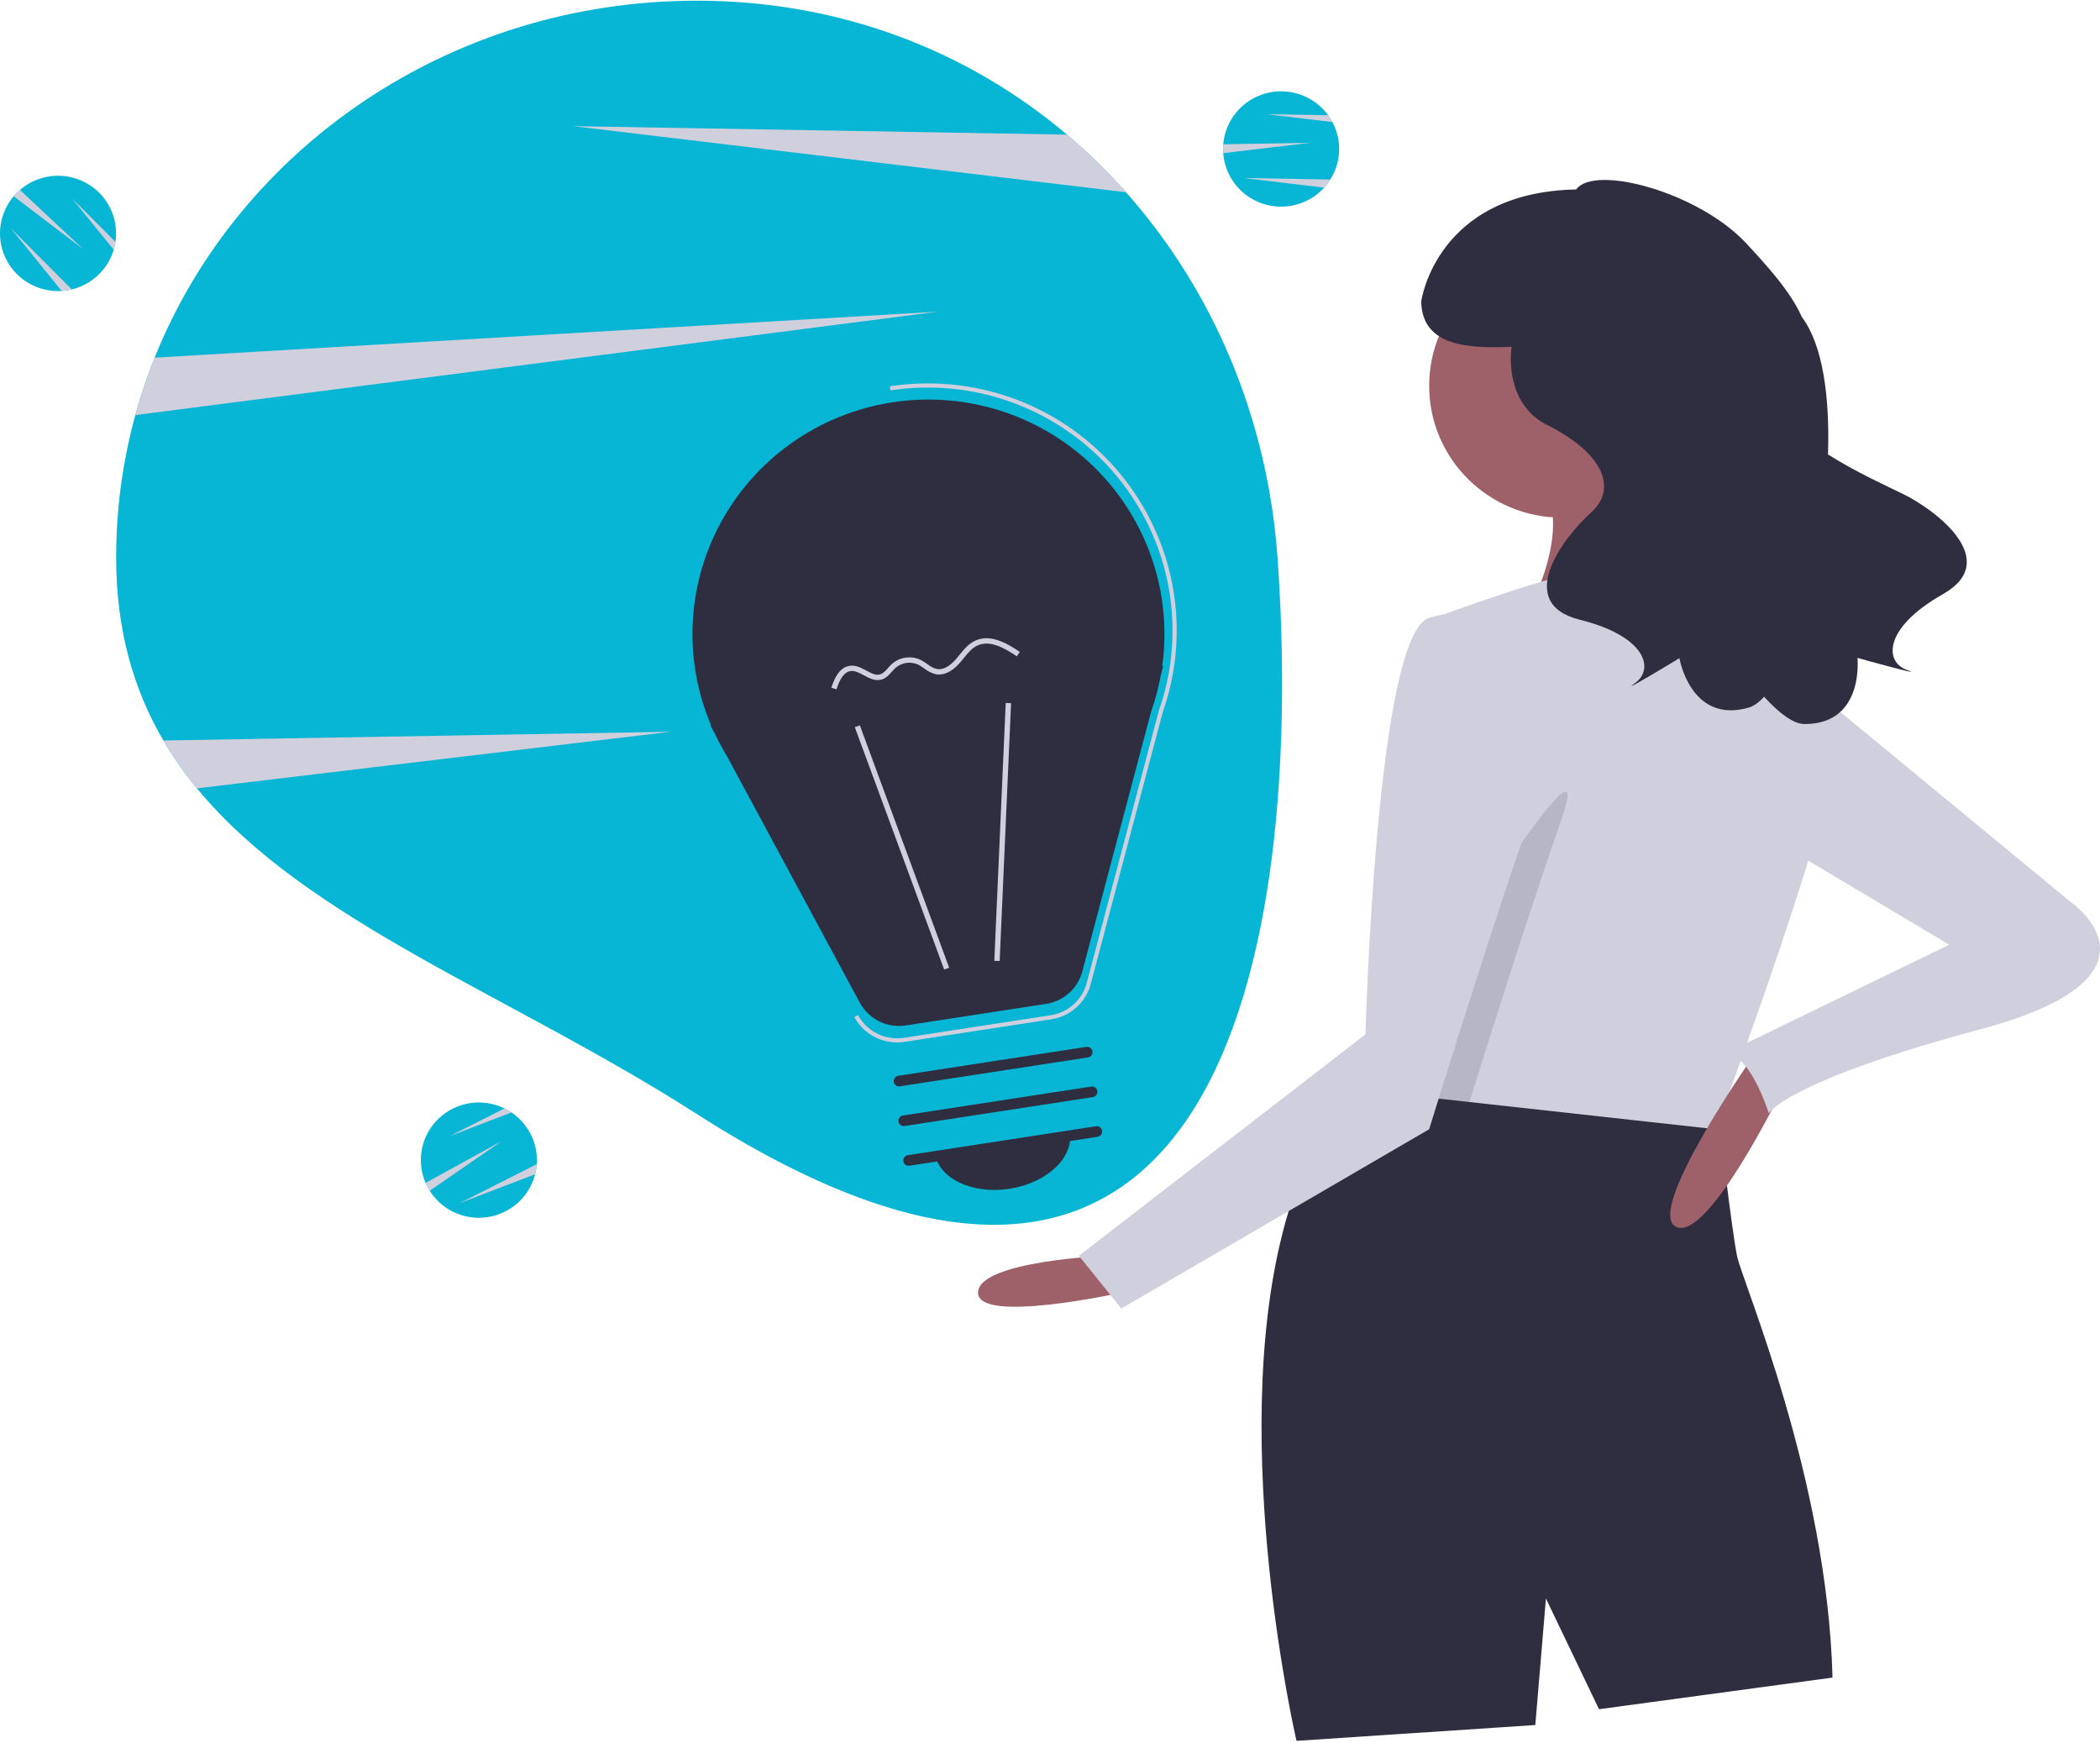 <svg width="600" height="498" viewBox="0 0 600 498" fill="none" xmlns="http://www.w3.org/2000/svg">
<g clip-path="url(#clip0_172_3559)">
<path d="M33.186 159.246C33.186 179.94 38.12 196.974 46.678 211.566C49.503 216.372 52.709 220.947 56.267 225.246C87.729 263.474 146.223 284.397 199.09 318.288C355.145 418.326 372.049 258.025 365.001 159.246C362.158 119.389 346.533 82.879 321.711 54.925C316.498 49.045 310.866 43.545 304.86 38.467C276.679 14.626 240.272 0.198 199.09 0.198C128.437 0.198 68.101 42.533 44.179 102.19C36.906 120.344 33.175 139.707 33.186 159.246V159.246Z" fill="#06B6D4"/>
<path d="M163.743 36.043L321.711 54.924C316.498 49.045 310.866 43.545 304.86 38.467L163.743 36.043Z" fill="#CFCFDE"/>
<path d="M46.678 211.566C49.503 216.372 52.71 220.947 56.267 225.246L191.58 209.077L46.678 211.566Z" fill="#CFCFDE"/>
<path d="M38.659 118.594L267.985 89.045L44.179 102.19C42.029 107.55 40.187 113.027 38.659 118.594V118.594Z" fill="#CFCFDE"/>
<path d="M349.445 42.564C349.445 42.97 349.457 43.37 349.492 43.764C349.672 46.207 350.397 48.58 351.616 50.71C352.836 52.84 354.518 54.672 356.54 56.074C358.562 57.477 360.874 58.413 363.307 58.815C365.739 59.218 368.232 59.076 370.602 58.401C372.973 57.725 375.162 56.533 377.01 54.911C378.858 53.288 380.319 51.277 381.285 49.023C382.252 46.77 382.701 44.33 382.598 41.882C382.496 39.434 381.845 37.04 380.694 34.873C380.337 34.194 379.929 33.543 379.473 32.926C377.49 30.193 374.711 28.131 371.511 27.016C368.311 25.902 364.844 25.789 361.577 26.693C358.31 27.597 355.401 29.475 353.243 32.073C351.084 34.671 349.779 37.864 349.504 41.222C349.463 41.663 349.445 42.111 349.445 42.564Z" fill="#06B6D4"/>
<path d="M349.445 42.564C349.445 42.97 349.457 43.37 349.492 43.764L374.321 40.798L349.504 41.222C349.463 41.663 349.445 42.111 349.445 42.564Z" fill="#CFCFDE"/>
<path d="M355.367 50.866L378.336 53.614C378.988 52.892 379.575 52.114 380.089 51.289L355.367 50.866Z" fill="#CFCFDE"/>
<path d="M361.883 32.626L380.693 34.873C380.337 34.194 379.929 33.543 379.473 32.926L361.883 32.626Z" fill="#CFCFDE"/>
<path d="M122.166 339.187C122.358 339.545 122.557 339.893 122.774 340.225C124.086 342.3 125.847 344.058 127.929 345.371C130.01 346.684 132.361 347.52 134.809 347.817C137.257 348.113 139.741 347.864 142.079 347.086C144.418 346.309 146.553 345.023 148.328 343.323C150.103 341.622 151.474 339.549 152.341 337.256C153.208 334.962 153.549 332.506 153.34 330.064C153.13 327.623 152.375 325.26 151.13 323.145C149.884 321.03 148.18 319.219 146.14 317.841C145.505 317.408 144.837 317.022 144.143 316.689C141.102 315.199 137.674 314.671 134.321 315.177C130.968 315.683 127.853 317.198 125.394 319.518C122.935 321.838 121.252 324.851 120.571 328.152C119.89 331.452 120.244 334.88 121.585 337.974C121.757 338.383 121.952 338.786 122.166 339.187Z" fill="#06B6D4"/>
<path d="M122.166 339.186C122.358 339.545 122.557 339.893 122.775 340.225L143.307 326.043L121.586 337.974C121.757 338.383 121.953 338.786 122.166 339.186Z" fill="#CFCFDE"/>
<path d="M131.316 343.762L152.901 335.492C153.136 334.551 153.287 333.591 153.353 332.623L131.316 343.762Z" fill="#CFCFDE"/>
<path d="M128.464 324.616L146.14 317.841C145.505 317.407 144.837 317.022 144.143 316.689L128.464 324.616Z" fill="#CFCFDE"/>
<path d="M4.709 55.185C4.424 55.475 4.151 55.77 3.9 56.077C2.311 57.951 1.163 60.153 0.539 62.523C-0.085 64.893 -0.169 67.372 0.293 69.779C0.756 72.185 1.752 74.459 3.211 76.434C4.67 78.41 6.554 80.037 8.726 81.198C10.897 82.358 13.302 83.023 15.766 83.144C18.229 83.264 20.688 82.838 22.964 81.894C25.24 80.951 27.276 79.516 28.923 77.692C30.57 75.869 31.787 73.704 32.485 71.354C32.707 70.621 32.873 69.872 32.981 69.113C33.481 65.781 32.941 62.377 31.434 59.36C29.926 56.342 27.523 53.856 24.549 52.238C21.575 50.62 18.172 49.946 14.801 50.309C11.43 50.671 8.251 52.052 5.695 54.266C5.355 54.553 5.028 54.861 4.709 55.185Z" fill="#06B6D4"/>
<path d="M4.709 55.185C4.424 55.475 4.151 55.77 3.9 56.077L23.759 71.175L5.695 54.266C5.355 54.553 5.028 54.861 4.709 55.185Z" fill="#CFCFDE"/>
<path d="M3.115 65.237L17.627 83.135C18.601 83.07 19.567 82.921 20.515 82.687L3.115 65.237Z" fill="#CFCFDE"/>
<path d="M20.598 56.697L32.485 71.354C32.707 70.621 32.873 69.872 32.981 69.113L20.598 56.697Z" fill="#CFCFDE"/>
<path d="M315.834 358.795C315.834 358.795 279.441 360.301 279.441 369.34C279.441 378.378 320.383 369.34 320.383 369.34L315.834 358.795Z" fill="#9E616A"/>
<path d="M370.424 497.385L438.661 492.866L441.694 456.712L456.858 488.347L523.579 479.308C522.062 422.064 497.8 366.327 496.284 358.795C494.767 351.263 491.143 320.14 491.143 320.14C484.517 306.176 449.792 304.865 422.572 306.131C411.29 306.643 401.282 307.607 395.111 308.3C391.032 308.752 388.621 309.083 388.621 309.083C377.748 320.216 370.742 335.385 366.436 352.332C350.908 413.387 370.424 497.385 370.424 497.385Z" fill="#2F2E41"/>
<path d="M446.243 147.897C425.306 147.897 408.334 131.035 408.334 110.236C408.334 89.437 425.306 72.576 446.243 72.576C467.18 72.576 484.153 89.437 484.153 110.236C484.153 131.035 467.18 147.897 446.243 147.897Z" fill="#9E616A"/>
<path d="M472.022 119.275C472.022 119.275 482.636 165.974 499.317 179.531C515.997 193.089 434.112 179.531 434.112 179.531C434.112 179.531 452.309 149.403 438.661 135.845C425.014 122.287 472.022 119.275 472.022 119.275Z" fill="#9E616A"/>
<path d="M394.686 312.096L419.843 314.868L490.218 322.641C490.218 322.641 490.552 321.752 491.143 320.14C496.253 306.296 520.864 238.929 523.579 218.698C526.611 196.102 494.767 168.986 494.767 168.986C494.767 168.986 464.44 162.961 455.342 162.961C446.243 162.961 409.85 176.518 409.85 176.518L396.279 297.8L395.111 308.3L394.686 312.096Z" fill="#CFCFDE"/>
<path opacity="0.15" d="M366.436 352.332L417.432 322.641C417.432 322.641 418.327 319.748 419.843 314.868C420.601 312.427 421.526 309.475 422.572 306.131C428.456 287.361 438.328 256.389 446.243 233.762C458.374 199.115 399.235 295.525 399.235 295.525L396.278 297.8L395.111 308.3C391.032 308.752 388.621 309.083 388.621 309.083C377.748 320.216 370.742 335.385 366.436 352.332Z" fill="#2F2E41"/>
<path d="M434.112 179.531C434.112 179.531 449.276 199.115 437.145 233.762C425.014 268.41 408.334 322.641 408.334 322.641L320.383 373.859L308.252 358.795L390.137 295.525C390.137 295.525 393.17 181.038 408.334 176.518C423.497 171.999 434.112 179.531 434.112 179.531Z" fill="#CFCFDE"/>
<path d="M509.173 311.343C509.173 311.343 487.944 355.029 478.845 350.51C469.747 345.99 501.591 300.798 501.591 300.798L509.173 311.343Z" fill="#9E616A"/>
<path d="M511.448 191.583L591.816 257.865C591.816 257.865 622.143 278.955 566.037 294.019C509.931 309.083 505.382 318.122 505.382 318.122C505.382 318.122 499.317 298.538 491.735 301.551L556.939 269.916L503.866 238.282L511.448 191.583Z" fill="#CFCFDE"/>
<path d="M543.748 141.147C539.53 139.071 530.216 134.883 522.282 129.838C522.838 113.423 520.804 98.522 514.848 90.623C511.504 83.082 504.484 75.532 498.985 69.586C485.483 54.985 455.625 46.835 450.329 54.13C410.276 54.916 406.059 86.105 406.059 86.105C406.267 99.151 419.916 99.564 431.872 99.088C430.801 107.995 433.654 117.249 441.917 121.353C457.716 129.201 462.456 139.403 454.556 146.466C446.657 153.529 432.437 172.364 451.396 177.073C470.356 181.782 472.726 191.2 467.196 195.124C461.666 199.048 479.836 188.06 479.836 188.06C479.836 188.06 482.996 206.896 499.586 202.187C501.072 201.765 502.558 200.683 504.019 199.066C508.5 203.957 512.497 206.849 515.509 206.865C532.763 206.955 530.694 187.972 530.694 187.972C530.694 187.972 551.173 193.685 544.782 191.388C538.392 189.09 538.119 179.387 555.098 169.774C572.078 160.161 553.273 145.832 543.748 141.147Z" fill="#2F2E41"/>
<path d="M332.061 190.355L332.336 190.319L331.665 192.853C331.031 196.388 330.11 199.866 328.911 203.254L309.231 277.572C308.603 279.944 307.292 282.082 305.458 283.724C303.624 285.366 301.347 286.441 298.907 286.816L258.774 292.984C256.179 293.382 253.524 292.971 251.174 291.806C248.825 290.641 246.897 288.78 245.658 286.481L207.518 215.711C206.327 213.751 205.238 211.73 204.256 209.658L202.961 207.255L203.163 207.228C199.12 197.727 197.34 187.427 197.963 177.13C198.585 166.833 201.593 156.819 206.752 147.866C211.91 138.914 219.08 131.267 227.703 125.519C236.325 119.772 246.168 116.081 256.462 114.733C266.756 113.386 277.225 114.418 287.052 117.75C296.879 121.082 305.798 126.624 313.115 133.943C320.432 141.262 325.949 150.161 329.235 159.946C332.521 169.731 333.488 180.138 332.061 190.355H332.061Z" fill="#2F2E41"/>
<path d="M256.312 297.839C257.018 297.839 257.724 297.785 258.423 297.678L300.373 291.23C303.037 290.821 305.523 289.648 307.526 287.855C309.529 286.062 310.961 283.726 311.646 281.136L332.217 203.453C333.474 199.897 334.44 196.246 335.106 192.535L335.626 189.137C337.026 178.28 335.866 167.248 332.238 156.913C328.61 146.577 322.614 137.221 314.722 129.583C306.83 121.944 297.26 116.233 286.765 112.899C276.27 109.565 265.139 108.7 254.251 110.373L254.432 111.536C265.202 109.887 276.211 110.761 286.581 114.089C296.95 117.417 306.394 123.107 314.157 130.704C321.92 138.301 327.789 147.595 331.295 157.845C334.801 168.095 335.847 179.017 334.35 189.74L333.95 192.282C333.289 195.962 332.331 199.582 331.085 203.109L310.501 280.837C309.874 283.205 308.564 285.341 306.733 286.981C304.902 288.62 302.628 289.693 300.192 290.067L258.242 296.515C255.651 296.91 253 296.498 250.654 295.335C248.308 294.172 246.383 292.316 245.144 290.021L244.099 290.576C245.284 292.77 247.046 294.604 249.196 295.882C251.347 297.161 253.805 297.837 256.312 297.839V297.839Z" fill="#CFCFDE"/>
<path d="M245.67 207.247L271.195 276.483L269.757 277.007L244.232 207.771L245.67 207.247Z" fill="#CFCFDE"/>
<path d="M287.347 200.841L288.878 200.908L285.62 274.57L284.089 274.504L287.347 200.841Z" fill="#CFCFDE"/>
<path d="M259.858 333.057L313.612 324.796C314.012 324.732 314.37 324.514 314.608 324.189C314.846 323.864 314.945 323.458 314.883 323.06C314.821 322.663 314.604 322.306 314.278 322.068C313.952 321.829 313.544 321.728 313.144 321.788L259.39 330.049C259.19 330.078 258.998 330.147 258.825 330.25C258.652 330.354 258.501 330.49 258.381 330.652C258.261 330.813 258.175 330.997 258.127 331.192C258.079 331.386 258.07 331.589 258.101 331.787C258.132 331.985 258.202 332.176 258.307 332.347C258.412 332.518 258.55 332.667 258.713 332.785C258.877 332.903 259.062 332.988 259.258 333.035C259.455 333.081 259.659 333.089 259.858 333.057V333.057Z" fill="#2F2E41"/>
<path d="M258.48 321.717L312.234 313.456C312.433 313.426 312.625 313.358 312.798 313.255C312.971 313.151 313.122 313.015 313.242 312.853C313.362 312.692 313.448 312.508 313.496 312.313C313.544 312.118 313.553 311.916 313.522 311.718C313.492 311.519 313.421 311.329 313.316 311.158C313.211 310.987 313.073 310.838 312.91 310.72C312.746 310.601 312.561 310.517 312.365 310.47C312.168 310.423 311.965 310.416 311.765 310.448L258.011 318.709C257.811 318.738 257.619 318.807 257.446 318.91C257.273 319.014 257.123 319.15 257.003 319.312C256.883 319.473 256.797 319.657 256.748 319.852C256.7 320.046 256.691 320.249 256.722 320.447C256.753 320.645 256.823 320.836 256.928 321.007C257.034 321.178 257.172 321.327 257.335 321.445C257.498 321.563 257.684 321.648 257.88 321.695C258.076 321.741 258.28 321.749 258.48 321.717V321.717Z" fill="#2F2E41"/>
<path d="M257.101 310.377L310.855 302.116C311.255 302.052 311.613 301.834 311.851 301.509C312.089 301.183 312.188 300.778 312.127 300.38C312.065 299.983 311.847 299.626 311.521 299.387C311.195 299.149 310.787 299.048 310.387 299.107L256.633 307.369C256.233 307.432 255.875 307.651 255.637 307.976C255.399 308.301 255.3 308.707 255.362 309.104C255.424 309.502 255.641 309.859 255.967 310.097C256.293 310.336 256.701 310.436 257.101 310.377H257.101Z" fill="#2F2E41"/>
<path d="M288.406 339.656C277.743 341.295 268.18 336.72 267.046 329.438L305.658 323.503C306.793 330.786 299.068 338.017 288.406 339.656Z" fill="#2F2E41"/>
<path d="M269.084 192.661C271.377 192.308 273.275 190.507 274.315 189.3C274.656 188.905 274.988 188.494 275.321 188.083C276.533 186.584 277.677 185.17 279.27 184.432C282.786 182.802 286.929 185.078 290.516 187.521L291.383 186.265C287.439 183.579 282.84 181.098 278.622 183.052C276.706 183.94 275.394 185.561 274.127 187.129C273.804 187.528 273.482 187.926 273.151 188.31C272.07 189.565 269.912 191.599 267.601 191.13C266.626 190.848 265.721 190.371 264.938 189.729C264.342 189.288 263.712 188.893 263.054 188.548C261.719 187.913 260.225 187.683 258.759 187.889C257.294 188.095 255.922 188.726 254.817 189.705C254.423 190.076 254.05 190.468 253.699 190.879C253.01 191.66 252.359 192.396 251.512 192.664C250.26 193.062 248.936 192.351 247.534 191.599C246.088 190.824 244.593 190.022 242.896 190.22C242.841 190.227 242.786 190.234 242.731 190.242C239.713 190.706 238.322 194.022 237.534 196.497L238.996 196.955C240.065 193.591 241.368 191.918 243.076 191.732C244.291 191.59 245.513 192.245 246.806 192.939C248.428 193.809 250.106 194.708 251.977 194.114C253.23 193.718 254.054 192.786 254.851 191.883C255.165 191.514 255.499 191.162 255.851 190.828C256.731 190.062 257.817 189.568 258.975 189.405C260.133 189.243 261.314 189.419 262.374 189.912C262.96 190.222 263.522 190.576 264.054 190.972C265.004 191.742 266.108 192.304 267.293 192.621C267.883 192.74 268.489 192.754 269.084 192.661Z" fill="#CFCFDE"/>
</g>
<defs>
<clipPath id="clip0_172_3559">
<rect width="600" height="497.187" fill="white" transform="matrix(-1 0 0 1 600 0.198)"/>
</clipPath>
</defs>
</svg>

